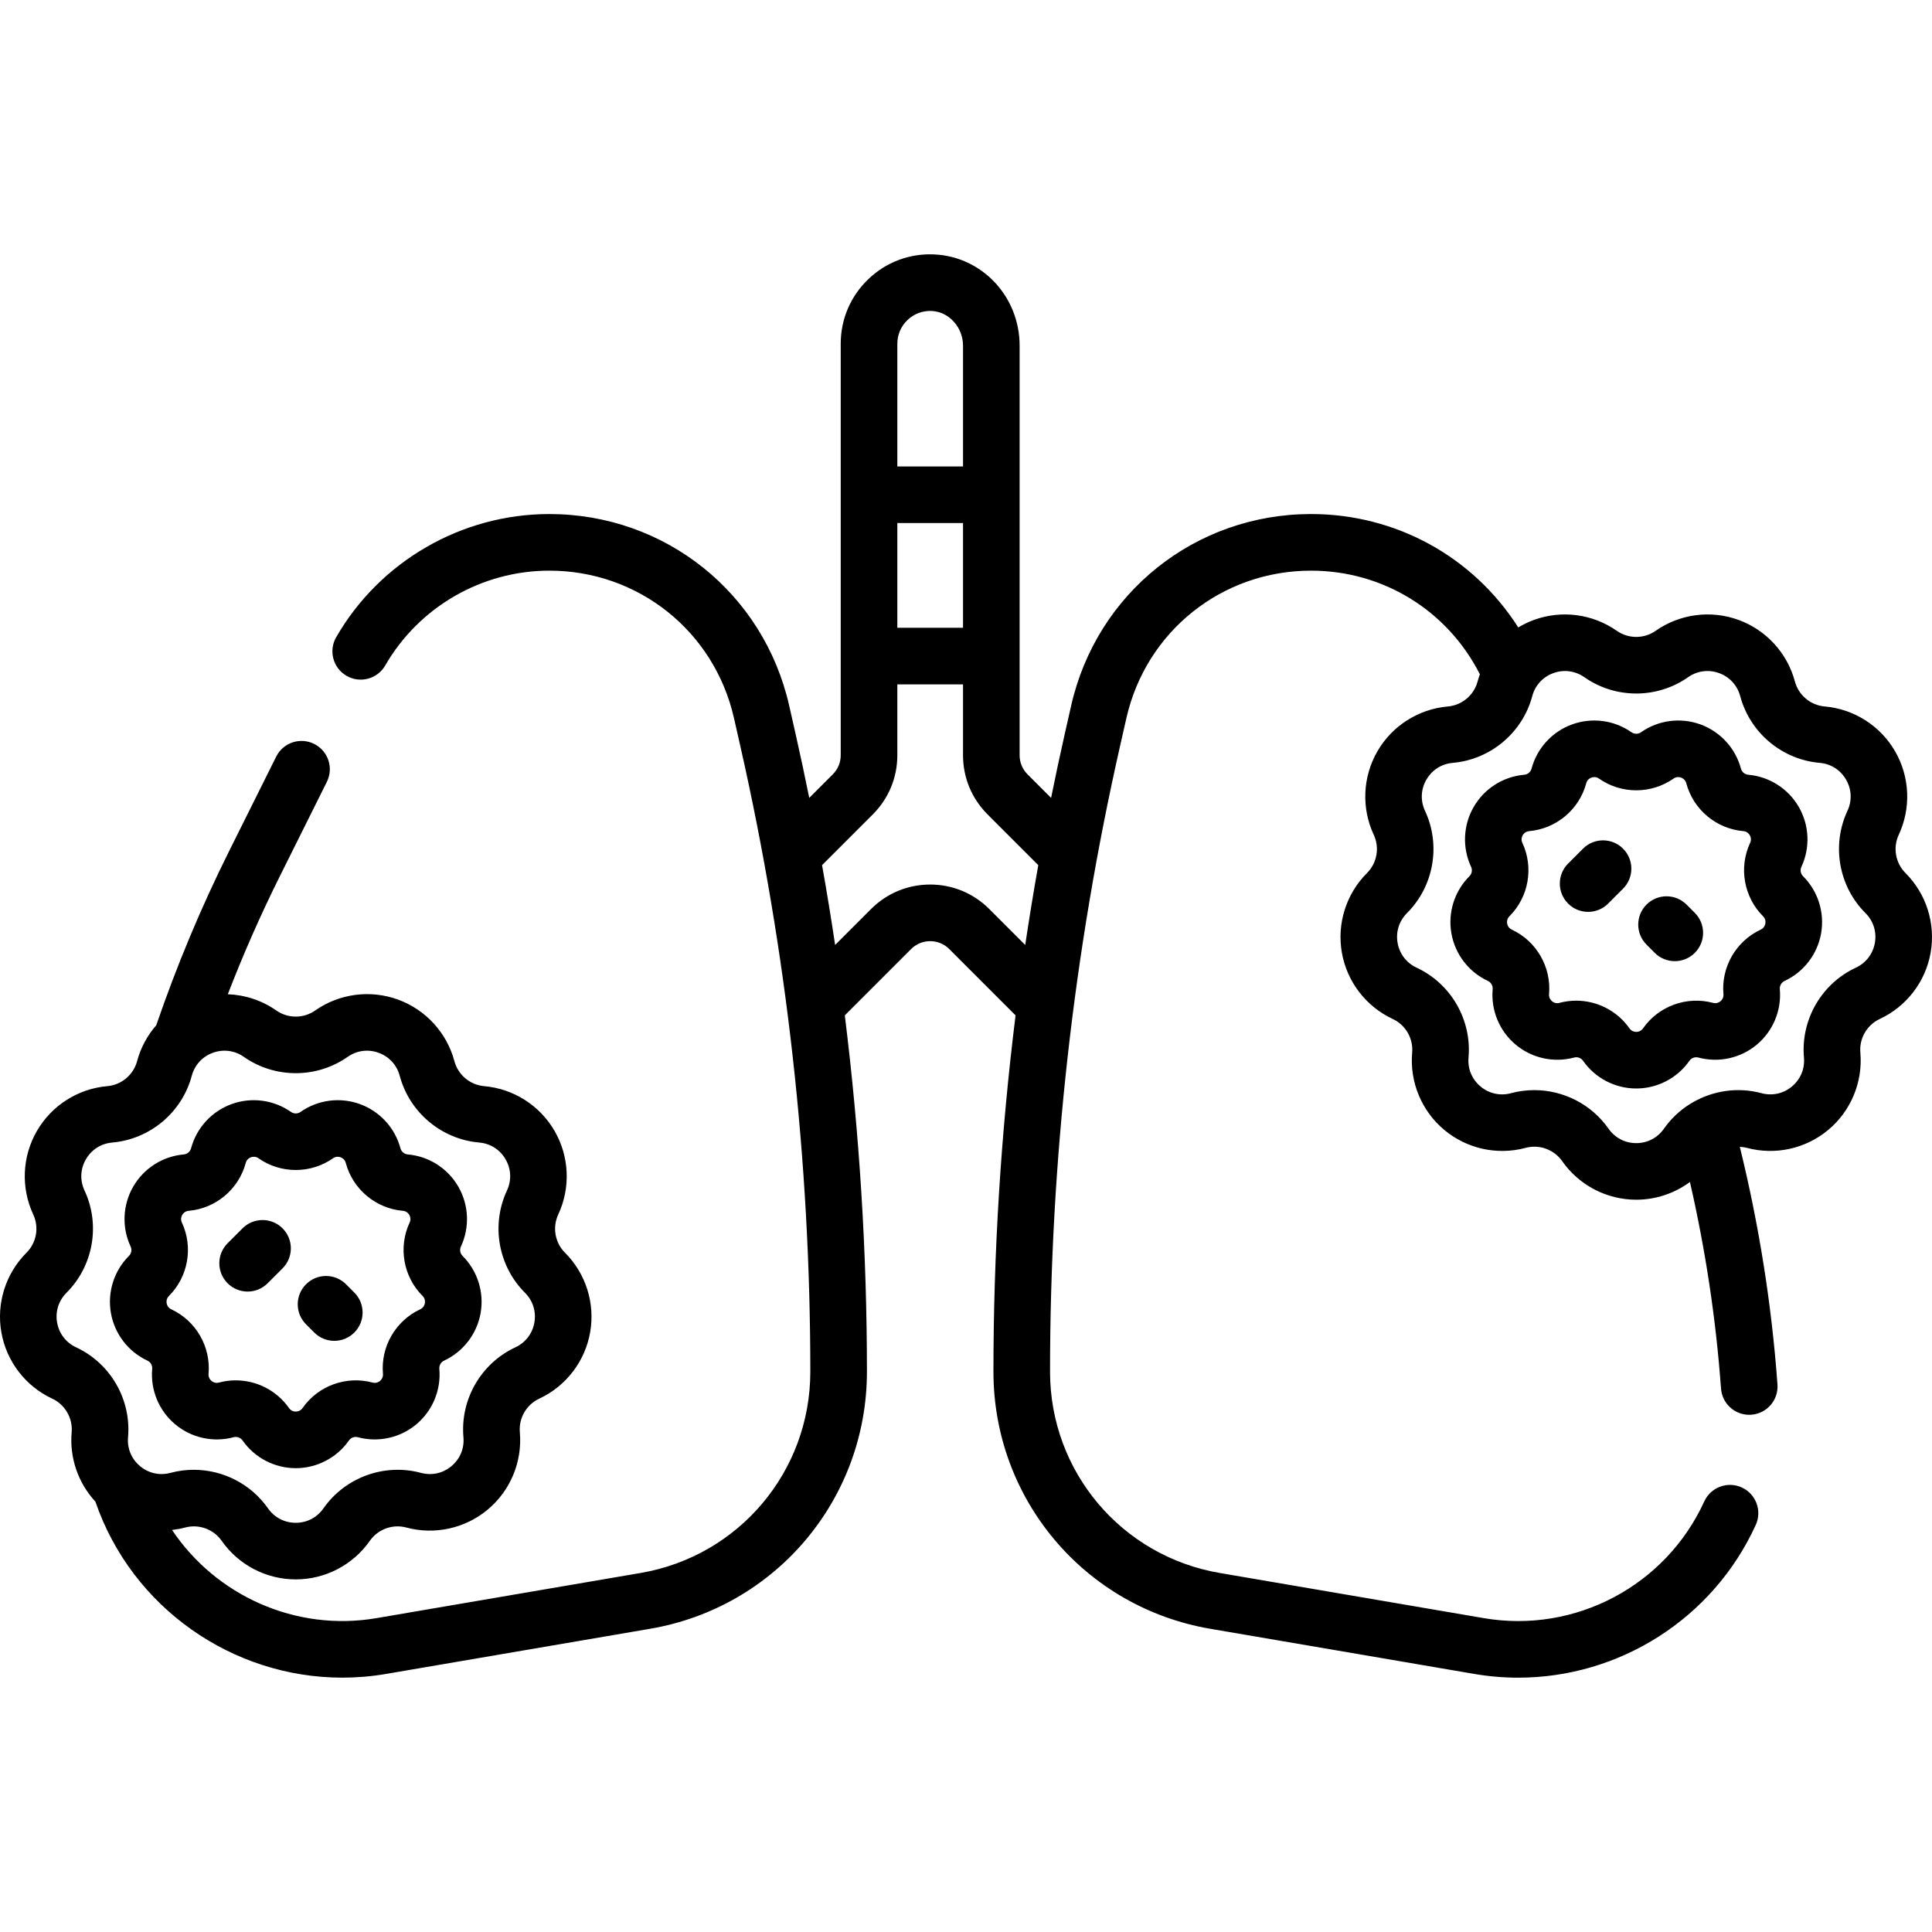 <svg id="Capa_1" enable-background="new 0 0 511.992 511.992" height="512" viewBox="0 0 511.992 511.992" width="512" xmlns="http://www.w3.org/2000/svg"><path d="m61.916 380.873c.89-.24 1.841.107 2.369.862 3.215 4.596 8.482 7.339 14.091 7.339s10.877-2.744 14.091-7.338c.528-.755 1.479-1.104 2.37-.863 5.417 1.453 11.216.17 15.513-3.436 4.296-3.605 6.568-9.093 6.076-14.68-.08-.917.427-1.794 1.262-2.184 5.084-2.368 8.7-7.079 9.674-12.601.975-5.523-.813-11.187-4.78-15.153-.651-.651-.828-1.648-.438-2.483 2.373-5.082 2.115-11.016-.689-15.873s-7.815-8.047-13.401-8.533c-.917-.08-1.693-.731-1.932-1.621-1.449-5.418-5.461-9.798-10.732-11.716-5.268-1.918-11.158-1.143-15.752 2.077-.754.529-1.767.53-2.521 0-4.595-3.219-10.481-3.996-15.752-2.077-5.271 1.918-9.282 6.298-10.731 11.716-.238.89-1.015 1.541-1.932 1.621-5.587.486-10.597 3.676-13.401 8.534-2.804 4.857-3.062 10.791-.689 15.873.39.834.214 1.833-.438 2.483-3.968 3.964-5.755 9.628-4.781 15.151s4.591 10.235 9.674 12.603c.835.389 1.342 1.267 1.261 2.185-.49 5.587 1.782 11.075 6.079 14.679 4.295 3.605 10.091 4.888 15.509 3.435zm-5.87-14.926c-.327-.275-.864-.884-.777-1.875.632-7.181-3.334-14.051-9.869-17.095-.902-.42-1.161-1.189-1.235-1.61s-.094-1.232.611-1.936c5.099-5.096 6.476-12.908 3.427-19.439-.421-.902-.126-1.658.088-2.028s.721-1.004 1.712-1.09c7.183-.626 13.26-5.725 15.121-12.689.258-.962.97-1.351 1.371-1.497s1.198-.306 2.013.266c5.903 4.136 13.834 4.138 19.739 0 .813-.572 1.61-.412 2.013-.266.401.146 1.113.535 1.371 1.496 1.861 6.964 7.938 12.064 15.121 12.689.992.086 1.498.72 1.712 1.09s.509 1.126.088 2.028c-3.05 6.533-1.672 14.345 3.428 19.439.704.704.686 1.516.611 1.936-.074.421-.334 1.19-1.236 1.61-6.535 3.044-10.501 9.914-9.869 17.095.087.992-.449 1.601-.777 1.875-.327.274-1.018.698-1.981.439-6.963-1.87-14.416.843-18.549 6.751-.57.816-1.373.938-1.801.938-.427 0-1.229-.122-1.8-.938-3.262-4.663-8.593-7.335-14.119-7.335-1.475 0-2.963.19-4.43.584-.962.26-1.656-.163-1.983-.438zm9.578-23.676c1.919 0 3.839-.732 5.303-2.196l3.953-3.953c2.93-2.929 2.93-7.678.001-10.606-2.929-2.929-7.678-2.93-10.606-.001l-3.953 3.953c-2.93 2.929-2.93 7.678-.001 10.606 1.464 1.464 3.383 2.197 5.303 2.197zm17.663 10.864c1.465 1.464 3.384 2.196 5.303 2.196 1.92 0 3.84-.733 5.304-2.197 2.929-2.929 2.929-7.678-.001-10.606l-2.188-2.187c-2.931-2.93-7.68-2.929-10.606.001-2.929 2.929-2.929 7.678.001 10.607zm394.095-123.417c2.372-5.082 2.114-11.016-.69-15.873-2.805-4.857-7.814-8.047-13.401-8.534-.917-.08-1.693-.731-1.932-1.621-1.449-5.418-5.461-9.797-10.731-11.715s-11.159-1.141-15.752 2.077c-.754.529-1.767.53-2.521 0-4.594-3.219-10.481-3.994-15.752-2.077-5.271 1.918-9.282 6.298-10.732 11.716-.238.89-1.015 1.541-1.932 1.621-5.587.486-10.598 3.676-13.401 8.533-2.805 4.857-3.063 10.791-.689 15.873.39.834.214 1.832-.438 2.483-3.968 3.964-5.755 9.628-4.781 15.152.974 5.523 4.59 10.234 9.674 12.603.835.389 1.342 1.267 1.262 2.184-.492 5.586 1.78 11.074 6.076 14.679 4.298 3.606 10.098 4.89 15.512 3.436.889-.24 1.842.108 2.37.863 3.215 4.595 8.483 7.339 14.092 7.339 5.607 0 10.876-2.744 14.091-7.338.528-.755 1.479-1.102 2.369-.863 5.419 1.454 11.217.169 15.513-3.436s6.567-9.092 6.076-14.679c-.08-.917.427-1.795 1.262-2.184 5.084-2.368 8.7-7.079 9.674-12.602s-.813-11.188-4.781-15.152c-.652-.652-.828-1.65-.438-2.485zm-9.554 15.031c-.074.42-.333 1.189-1.235 1.609-6.535 3.045-10.501 9.915-9.869 17.095.087.992-.449 1.6-.776 1.875s-1.021.695-1.983.439c-6.962-1.868-14.415.845-18.548 6.751-.57.816-1.373.938-1.8.938-.428 0-1.23-.122-1.801-.938-3.263-4.663-8.594-7.335-14.12-7.335-1.474 0-2.963.19-4.429.583-.959.258-1.655-.165-1.983-.439-.327-.275-.863-.883-.776-1.875.632-7.181-3.334-14.051-9.869-17.095-.902-.42-1.161-1.189-1.235-1.61s-.094-1.232.61-1.936c5.1-5.095 6.477-12.907 3.428-19.439-.421-.903-.126-1.658.088-2.028s.72-1.003 1.712-1.09c7.183-.626 13.26-5.725 15.121-12.688.258-.962.97-1.351 1.371-1.497.401-.145 1.196-.307 2.013.266 5.906 4.138 13.837 4.136 19.739 0 .816-.572 1.613-.411 2.013-.266.401.146 1.113.535 1.371 1.496 1.861 6.964 7.939 12.063 15.121 12.689.991.086 1.498.72 1.712 1.09s.509 1.126.088 2.028c-3.049 6.532-1.672 14.344 3.428 19.439.703.705.683 1.516.609 1.938zm-20.883-5.027c-2.93-2.929-7.678-2.929-10.607 0s-2.929 7.678 0 10.606l2.188 2.188c1.465 1.464 3.385 2.197 5.304 2.197s3.839-.732 5.304-2.197c2.929-2.929 2.929-7.678 0-10.606zm-27.433-14.825-3.952 3.952c-2.929 2.929-2.929 7.678 0 10.606 1.465 1.464 3.385 2.197 5.304 2.197s3.839-.732 5.304-2.197l3.952-3.952c2.929-2.929 2.929-7.678 0-10.606-2.931-2.929-7.679-2.929-10.608 0zm85.454 6.461c-2.657-2.656-3.375-6.728-1.786-10.133 3.306-7.081 2.946-15.349-.961-22.117s-10.89-11.214-18.675-11.892c-3.743-.326-6.91-2.984-7.882-6.614-2.02-7.549-7.609-13.652-14.952-16.325-7.347-2.674-15.55-1.591-21.95 2.895-3.076 2.156-7.211 2.156-10.287 0-.034-.024-.068-.047-.103-.071-6.385-4.425-14.539-5.483-21.848-2.824-1.467.534-2.86 1.21-4.172 2.002-11.904-18.697-32.371-30.053-54.916-30.053-30.653 0-56.794 20.879-63.569 50.773l-1.669 7.361c-1.287 5.679-2.493 11.377-3.65 17.085l-6.245-6.245c-1.351-1.35-2.094-3.145-2.094-5.054v-108.532c0-13.004-9.945-23.629-22.641-24.189-6.548-.295-12.734 2.039-17.45 6.552-4.72 4.516-7.318 10.599-7.318 17.129v109.042c0 1.909-.744 3.704-2.094 5.054l-6.245 6.245c-1.157-5.708-2.363-11.407-3.65-17.085l-1.667-7.362c-6.775-29.895-32.917-50.773-63.57-50.773-23.24 0-44.881 12.506-56.477 32.638-2.067 3.589-.834 8.175 2.756 10.242s8.176.834 10.242-2.756c8.926-15.497 25.586-25.124 43.479-25.124 23.6 0 43.725 16.074 48.941 39.089l1.669 7.361c12.315 54.33 18.56 110.125 18.56 165.835 0 26.448-18.922 48.881-44.992 53.339l-69.966 11.965c-21.443 3.667-42.574-6.001-54.184-23.361 1.156-.133 2.31-.34 3.451-.645.008-.003.016-.004.023-.006 3.63-.973 7.516.441 9.669 3.52 4.48 6.403 11.82 10.227 19.636 10.227 7.814 0 15.155-3.823 19.635-10.227 2.153-3.078 6.037-4.492 9.668-3.518 7.549 2.026 15.627.236 21.613-4.786 5.987-5.023 9.153-12.671 8.47-20.458-.329-3.742 1.737-7.323 5.144-8.909.03-.015.061-.029.092-.044 7.037-3.313 12.04-9.855 13.391-17.519 1.356-7.696-1.134-15.589-6.663-21.112-2.657-2.656-3.375-6.728-1.786-10.133 3.306-7.082 2.946-15.35-.961-22.118s-10.889-11.213-18.675-11.891c-3.743-.326-6.911-2.984-7.882-6.614-2.02-7.55-7.609-13.653-14.953-16.326s-15.549-1.592-21.949 2.895c-3.076 2.156-7.212 2.156-10.288-.001-3.83-2.683-8.307-4.138-12.859-4.31 4.085-10.573 8.657-20.977 13.684-31.065l12.563-25.216c1.848-3.708.339-8.21-3.368-10.057-3.708-1.848-8.211-.339-10.058 3.369l-12.563 25.216c-7.379 14.809-13.833 30.265-19.215 45.96-2.366 2.716-4.131 5.961-5.087 9.537-.971 3.63-4.139 6.288-7.883 6.613-7.785.678-14.766 5.123-18.674 11.891-3.907 6.768-4.267 15.037-.961 22.12 1.589 3.404.871 7.476-1.787 10.132-5.528 5.523-8.019 13.416-6.662 21.112 1.352 7.663 6.353 14.204 13.389 17.518.031.015.063.03.094.045 3.406 1.586 5.473 5.167 5.144 8.911-.595 6.778 1.729 13.449 6.291 18.377 9.648 28.107 36.337 46.648 65.438 46.648 3.833 0 7.712-.322 11.595-.986l69.966-11.965c33.296-5.694 57.463-34.345 57.463-68.124 0-31.543-1.97-63.111-5.865-94.436l17.572-17.572c1.351-1.35 3.145-2.094 5.055-2.094 1.909 0 3.704.743 5.054 2.093l17.574 17.574c-3.895 31.325-5.865 62.893-5.865 94.436 0 33.78 24.166 62.431 57.462 68.124l69.966 11.965c3.9.667 7.793.991 11.65.991 26.705-.002 51.563-15.544 62.939-40.474 1.72-3.769.059-8.217-3.71-9.937-3.768-1.72-8.218-.058-9.937 3.709-10.198 22.347-34.223 35.062-58.413 30.925l-69.966-11.965c-26.069-4.458-44.991-26.891-44.991-53.339 0-55.71 6.244-111.505 18.56-165.835l1.669-7.362c5.217-23.015 25.342-39.089 48.94-39.089 19.035 0 36.141 10.517 44.743 27.468-.225.626-.435 1.26-.608 1.909-.971 3.63-4.139 6.288-7.883 6.614-7.785.678-14.767 5.123-18.674 11.891s-4.267 15.037-.961 22.119c1.589 3.404.871 7.477-1.787 10.132-5.528 5.523-8.02 13.415-6.662 21.112 1.355 7.688 6.385 14.246 13.456 17.55.009.004.018.008.026.013 3.406 1.586 5.473 5.167 5.144 8.909-.001.022-.003.044-.005.067-.661 7.762 2.503 15.38 8.473 20.39 5.982 5.019 14.053 6.811 21.595 4.792.008-.002.015-.004.022-.006 3.625-.973 7.515.44 9.668 3.518 4.479 6.403 11.818 10.227 19.634 10.227h.001c5.186 0 10.157-1.692 14.228-4.696 4.12 18.001 6.898 36.353 8.232 54.734.286 3.947 3.577 6.958 7.473 6.958.183 0 .366-.007.551-.02 4.131-.3 7.237-3.892 6.938-8.023-1.537-21.176-4.9-42.32-9.979-62.966.622.031 1.244.103 1.861.269 7.55 2.026 15.629.235 21.616-4.788 5.969-5.009 9.134-12.627 8.473-20.389-.002-.022-.003-.045-.006-.067-.327-3.725 1.72-7.289 5.096-8.887.018-.008.034-.016.051-.023 7.084-3.3 12.123-9.864 13.48-17.56 1.35-7.702-1.14-15.595-6.669-21.119zm-459.782 158.959c-2.865.769-5.812.117-8.084-1.79s-3.428-4.696-3.167-7.652c.876-9.973-4.61-19.514-13.661-23.776-.031-.015-.063-.03-.094-.044-2.689-1.253-4.526-3.647-5.042-6.568-.515-2.922.394-5.801 2.492-7.898 7.105-7.1 9.025-17.986 4.776-27.088-1.255-2.688-1.124-5.704.359-8.272 1.483-2.569 4.03-4.191 6.986-4.448 10.007-.871 18.475-7.977 21.07-17.682.767-2.866 2.805-5.091 5.593-6.105 2.789-1.015 5.782-.62 8.211 1.082 8.228 5.766 19.28 5.765 27.506 0 2.429-1.703 5.423-2.097 8.209-1.083 2.788 1.015 4.827 3.241 5.594 6.108 2.596 9.704 11.064 16.809 21.072 17.68 2.955.257 5.501 1.878 6.984 4.447s1.614 5.586.359 8.274c-4.249 9.102-2.329 19.988 4.777 27.089 2.099 2.097 3.007 4.975 2.492 7.896-.516 2.921-2.354 5.316-5.043 6.569-.031.014-.063.029-.093.044-9.051 4.263-14.538 13.805-13.662 23.779.26 2.955-.895 5.744-3.167 7.65-2.271 1.907-5.216 2.56-8.085 1.79-9.702-2.605-20.089 1.177-25.848 9.408-1.7 2.43-4.377 3.824-7.343 3.825-2.967 0-5.645-1.395-7.346-3.825-4.545-6.497-11.974-10.222-19.675-10.222-2.046 0-4.113.263-6.148.807-.006.001-.014.003-.022.005zm192.615-299.212c0-2.398.955-4.632 2.688-6.291 1.731-1.657 4.012-2.512 6.419-2.404 4.577.202 8.302 4.331 8.302 9.204v31.999h-17.409zm0 47.508h17.409v27.756h-17.409zm33.893 111.811-9.528-9.528c-4.183-4.183-9.745-6.487-15.661-6.487-5.915 0-11.478 2.304-15.661 6.487l-9.527 9.527c-1.056-7.068-2.21-14.121-3.462-21.156l13.461-13.461c4.182-4.184 6.485-9.745 6.485-15.66v-18.777h17.409v18.777c0 5.916 2.304 11.477 6.486 15.661l13.46 13.46c-1.253 7.035-2.407 14.088-3.462 21.157zm225.164-.557c-.513 2.905-2.332 5.288-4.996 6.547-.017.007-.032.015-.049.023-9.085 4.232-14.607 13.773-13.757 23.756.002.022.004.044.005.066.26 2.955-.895 5.743-3.167 7.65-2.271 1.907-5.221 2.56-8.085 1.791-6.257-1.68-12.791-.691-18.192 2.422-.272.138-.529.295-.778.463-2.656 1.667-5.013 3.857-6.878 6.524-1.7 2.431-4.377 3.825-7.344 3.825s-5.645-1.395-7.345-3.825c-4.545-6.498-11.974-10.221-19.674-10.221-2.048 0-4.115.263-6.151.808-.008.002-.016.004-.023.006-2.865.769-5.813.116-8.084-1.79-2.272-1.907-3.427-4.695-3.167-7.65.001-.021.003-.043.005-.065.851-9.971-4.658-19.5-13.724-23.741-.012-.005-.024-.011-.036-.017-2.689-1.253-4.527-3.647-5.042-6.569-.516-2.922.393-5.8 2.492-7.897 7.105-7.1 9.025-17.986 4.776-27.088-1.255-2.689-1.124-5.704.359-8.273s4.029-4.19 6.985-4.448c10.008-.872 18.476-7.978 21.071-17.682.767-2.866 2.806-5.091 5.593-6.106 2.788-1.015 5.779-.621 8.209 1.083.034.024.069.048.103.071 8.215 5.695 19.211 5.67 27.404-.071 2.429-1.703 5.421-2.097 8.21-1.082 2.787 1.015 4.826 3.241 5.593 6.107 2.596 9.704 11.065 16.809 21.072 17.68 2.955.257 5.501 1.878 6.984 4.448 1.483 2.569 1.614 5.585.359 8.273-4.249 9.102-2.329 19.988 4.777 27.088 2.103 2.094 3.011 4.972 2.495 7.894z"/></svg>